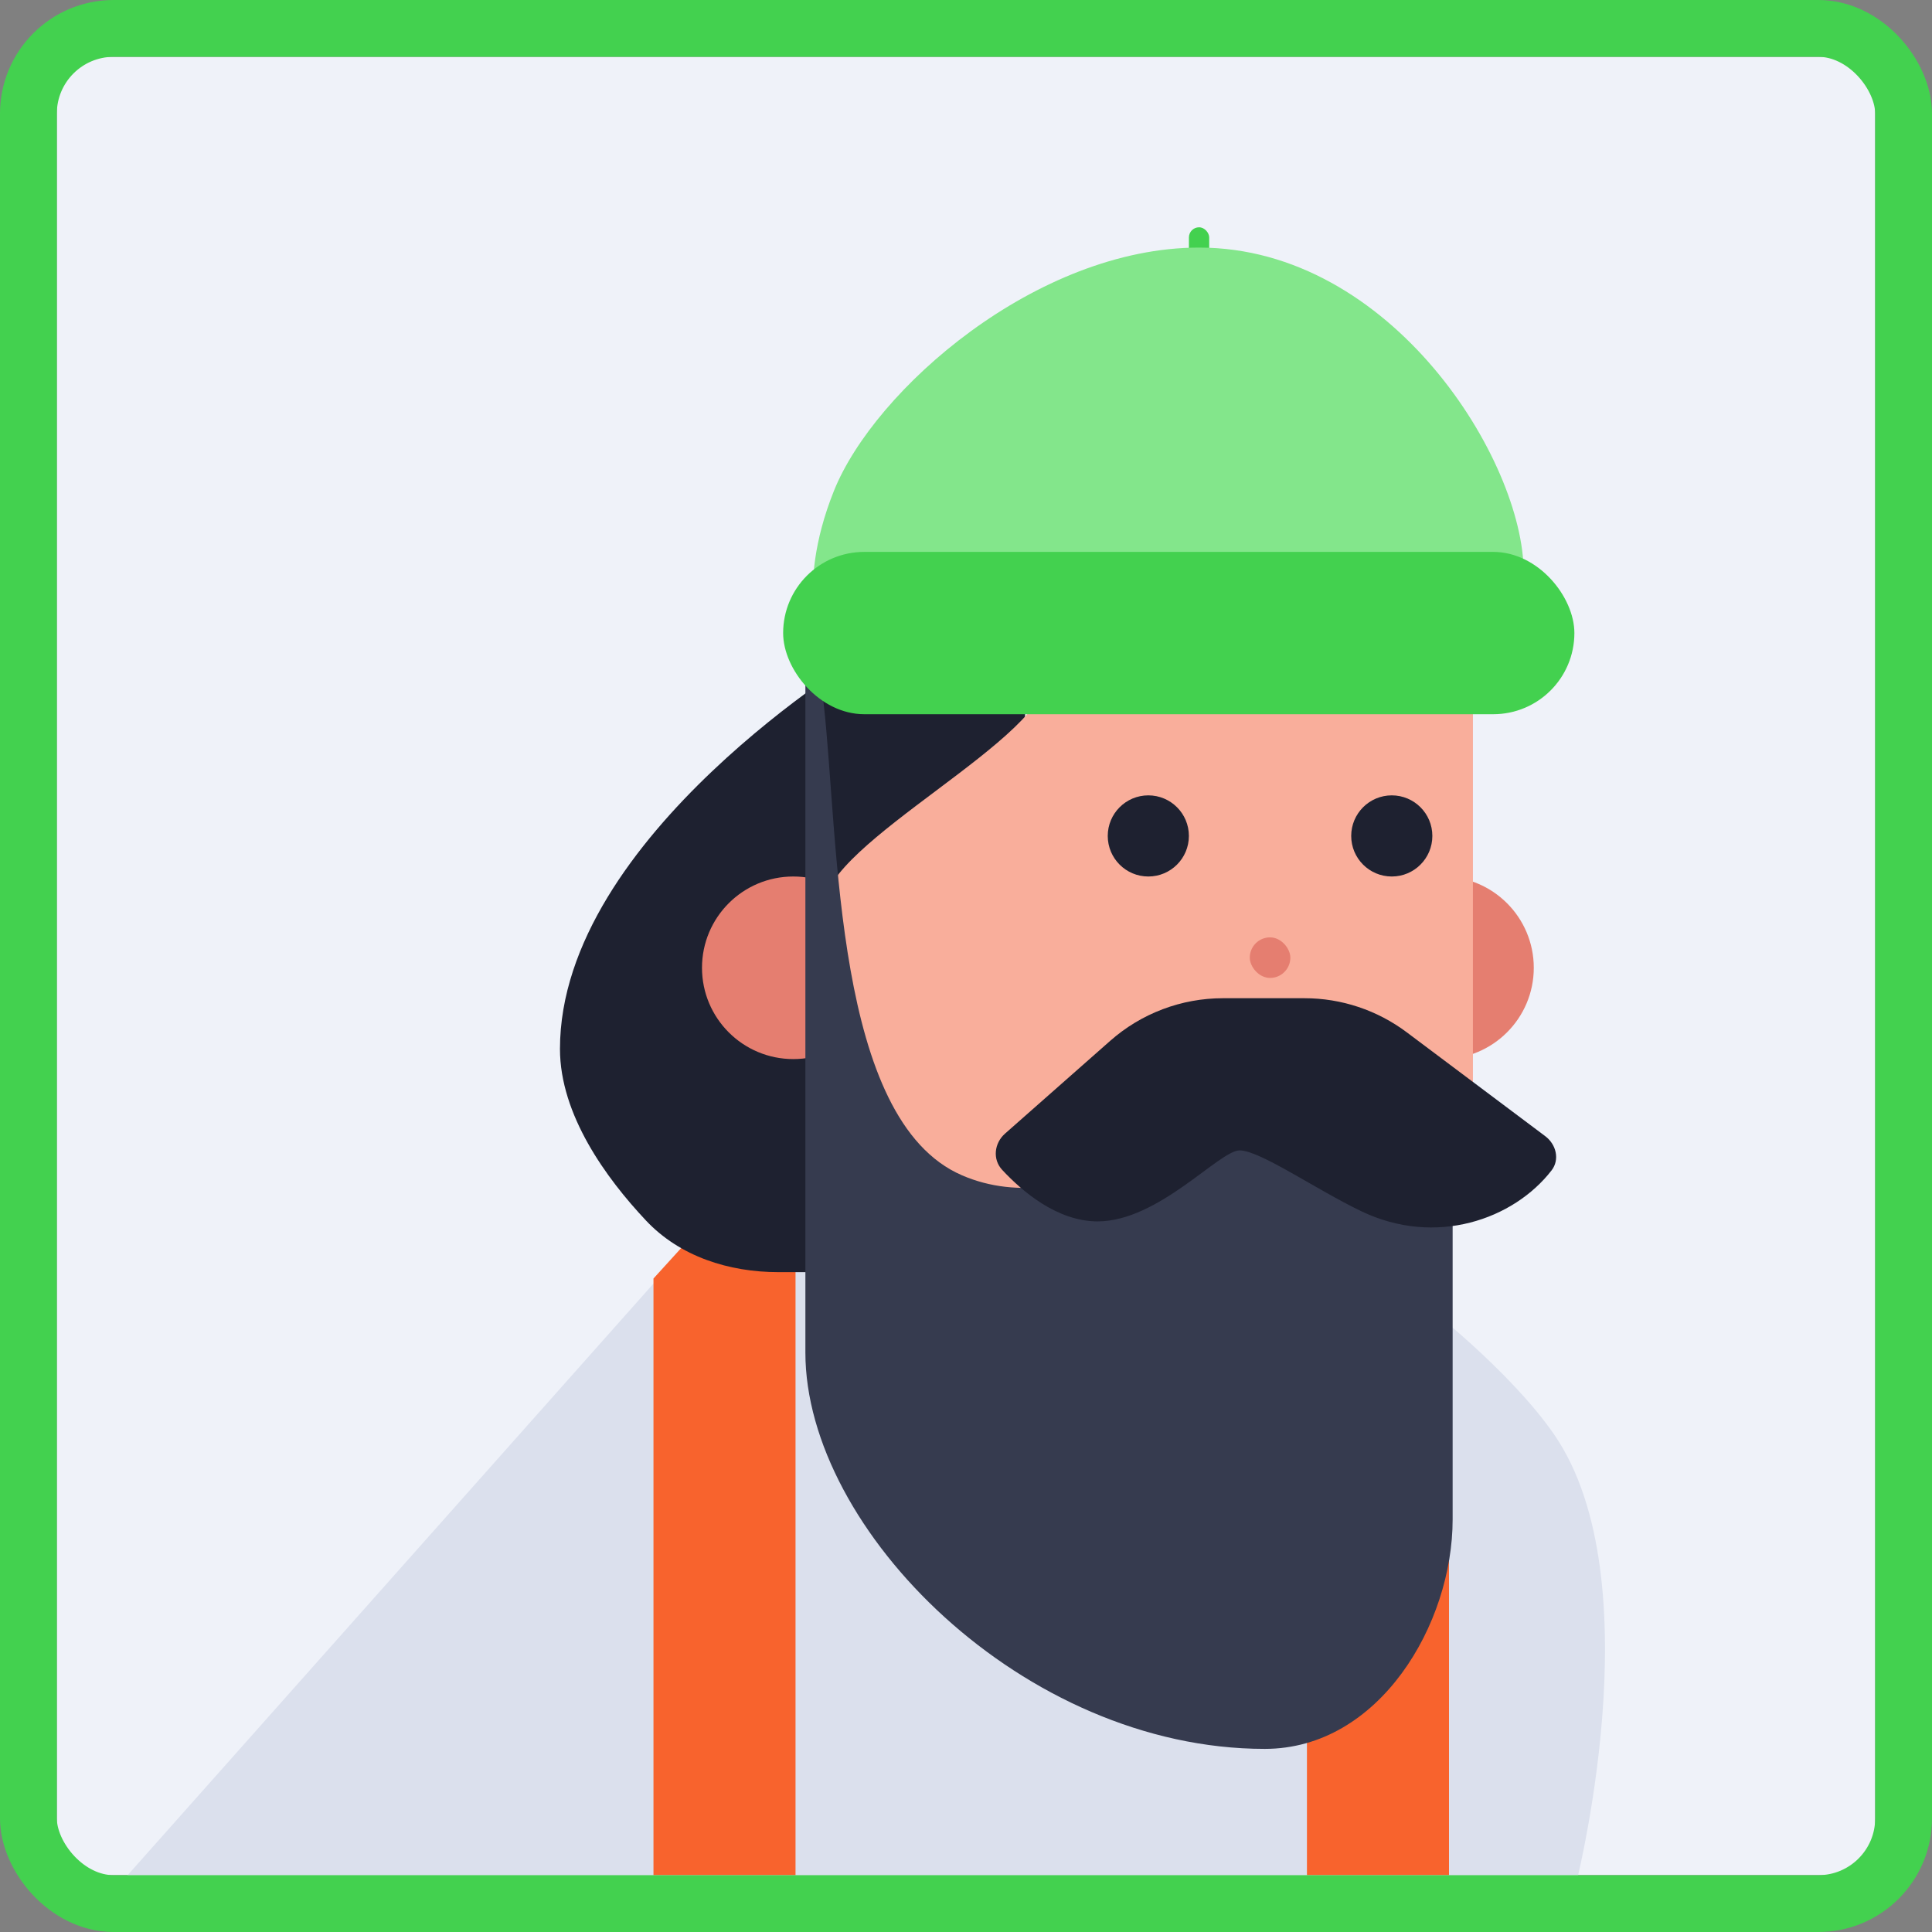 <svg width="68" height="68" viewBox="0 0 68 68" fill="none" xmlns="http://www.w3.org/2000/svg">
<rect x="0" y="0" width="68" height="68" fill="#808080" stroke="none"/>
<rect x="2" y="2" width="64" height="64" rx="1" fill="#EFF2F9"/>
<path d="M23.994 44.06L50.057 45.846C50.057 45.846 53.128 48.209 54.699 50.487C58.26 55.653 55.413 66.554 55.413 66.554H4L23.994 44.06Z" fill="#DBE0ED"/>
<path d="M23 45L28 39.5V66H23V45Z" fill="#F8632D"/>
<path d="M46 48.5L51 43V66H46V48.5Z" fill="#F8632D"/>
<rect x="41.846" y="8" width="0.714" height="1.428" rx="0.357" fill="#43D14F"/>
<path d="M29.349 17.283C30.778 13.712 36.49 8.714 42.203 8.714C48.986 8.714 53.628 16.212 53.628 20.139V22.995L28.993 22.994C28.993 22.994 27.921 20.853 29.349 17.283Z" fill="#83E68B"/>
<path d="M30.421 22.995L36.134 21.567L35.776 44.775H27.398C25.653 44.775 23.927 44.226 22.732 42.954C21.335 41.467 19.71 39.238 19.709 36.92C19.709 29.422 30.421 22.995 30.421 22.995Z" fill="#1E2130"/>
<circle cx="27.921" cy="34.063" r="3.213" fill="#E57E70"/>
<circle cx="50.771" cy="34.063" r="3.213" fill="#E57E70"/>
<path d="M28.992 31.921C28.992 29.655 37.029 25.933 36.846 23.709L51.842 24.424V42.275C51.842 42.275 36.817 44.967 32.562 41.561C30.779 40.133 28.991 36.92 28.992 31.921Z" fill="#F9AE9B"/>
<circle cx="48.986" cy="29.422" r="1.428" fill="#1E2130"/>
<circle cx="40.417" cy="29.422" r="1.428" fill="#1E2130"/>
<rect x="43.988" y="32.992" width="1.428" height="1.428" rx="0.714" fill="#E57E70"/>
<path d="M28.347 47.607L28.347 22.281C28.347 22.281 28.583 21.146 28.992 24.781C29.532 29.577 29.349 39.419 33.859 41.367C37.846 43.09 42.521 39.351 46.352 37.697C48.124 36.932 51.128 38.064 51.128 38.064L51.128 53.48C51.128 57.151 48.556 61.555 44.515 61.555C36.032 61.555 28.347 53.847 28.347 47.607Z" fill="#363B4F"/>
<path d="M35.274 41.176C35.961 41.916 37.203 42.989 38.632 42.989C40.775 42.989 42.917 40.49 43.631 40.49C44.345 40.49 46.314 41.865 47.915 42.632C50.535 43.888 53.274 42.92 54.61 41.194C54.905 40.812 54.773 40.279 54.387 39.989L49.515 36.335C48.476 35.555 47.213 35.134 45.914 35.134H43.043C41.581 35.134 40.169 35.668 39.073 36.636L35.374 39.899C34.993 40.236 34.928 40.804 35.274 41.176Z" fill="#1E2130"/>
<rect x="27.564" y="19.425" width="27.849" height="5.713" rx="2.856" fill="#43D14F"/>
<rect x="1" y="1" width="66" height="66" rx="3" stroke="#43D14F" stroke-width="2"/>
</svg>
